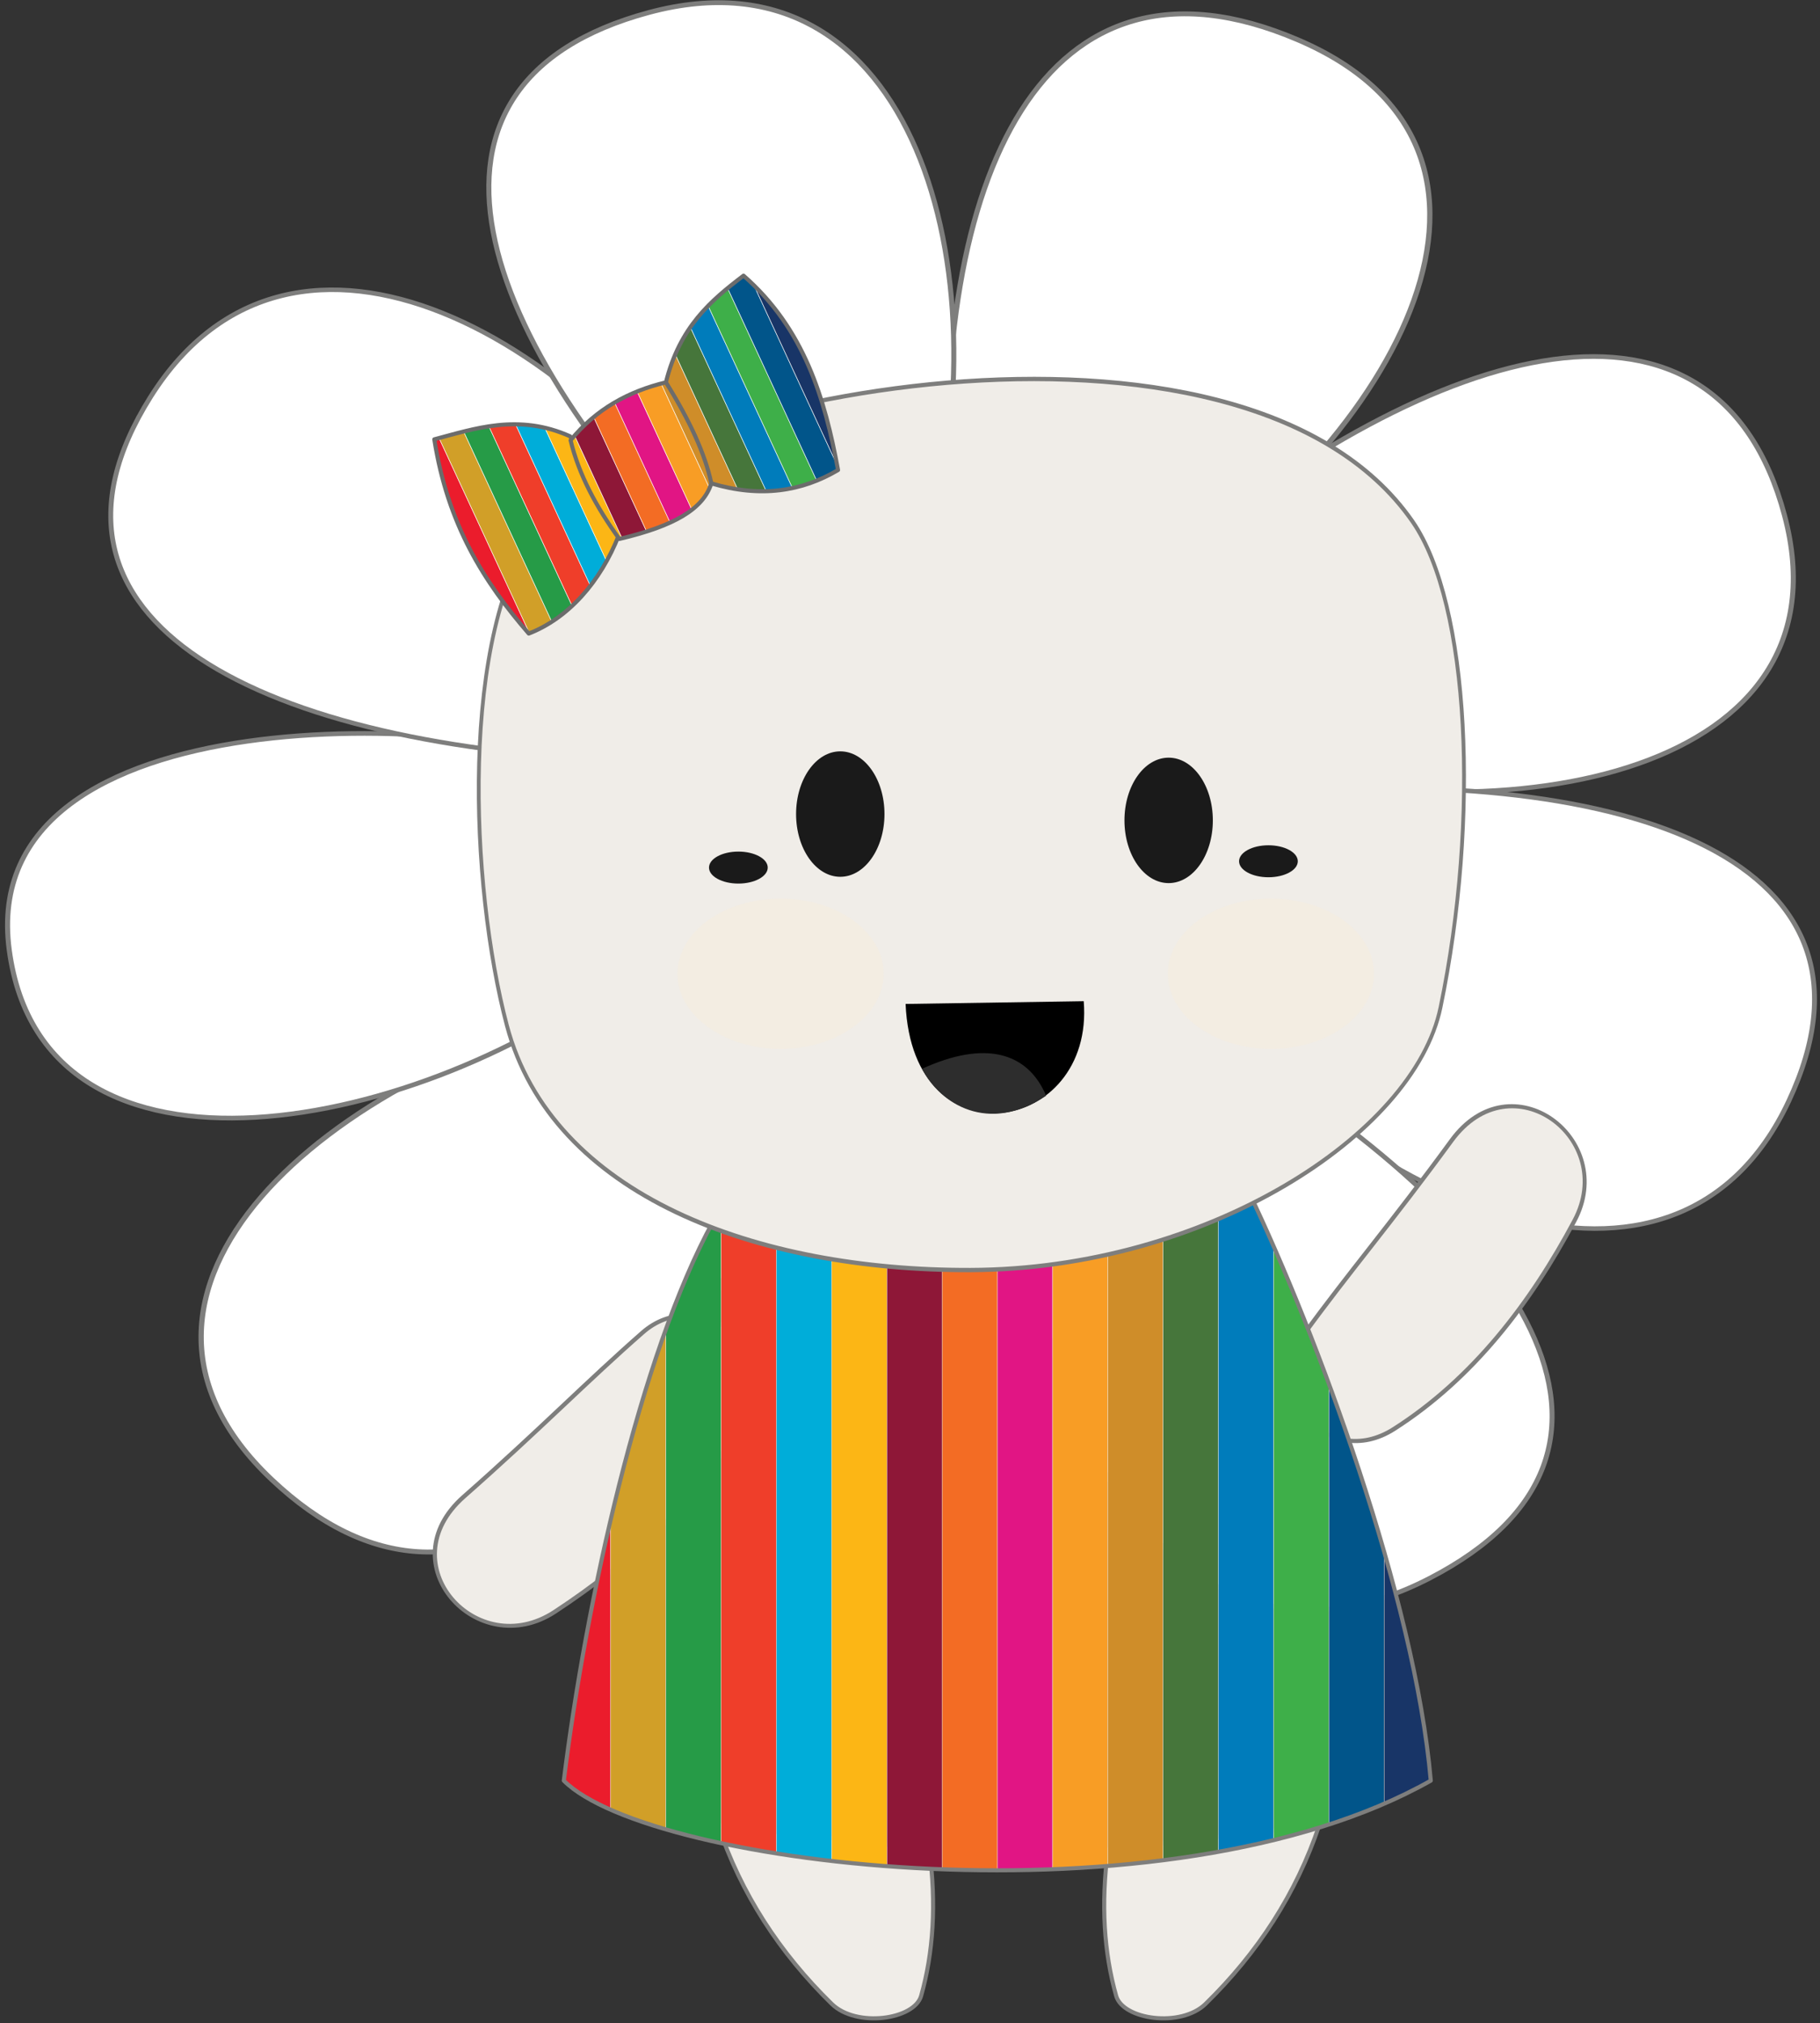 <?xml version="1.0" encoding="UTF-8" standalone="no"?>
<!DOCTYPE svg PUBLIC "-//W3C//DTD SVG 1.1//EN" "http://www.w3.org/Graphics/SVG/1.1/DTD/svg11.dtd">
<svg width="100%" height="100%" viewBox="0 0 224 249" version="1.1" xmlns="http://www.w3.org/2000/svg" xmlns:xlink="http://www.w3.org/1999/xlink" xml:space="preserve" xmlns:serif="http://www.serif.com/" style="fill-rule:evenodd;clip-rule:evenodd;stroke-linecap:round;stroke-linejoin:round;stroke-miterlimit:1.5;">
    <rect x="0" y="0" width="224" height="249" fill="#333333" stroke="none"/>
    <g transform="matrix(1,0,0,1,-646.947,-1746.24)">
        <g transform="matrix(1,0,0,1,464.438,-9.242)">
            <g transform="matrix(1,0,0,1,-454.45,177.492)">
                <g transform="matrix(0.982,0,0,0.91,-86.332,1213.24)">
                    <g transform="matrix(0.76,0.643,-0.65,0.766,534.577,-421.334)">
                        <path d="M826,472L852,464C862.064,427.139 851.345,385.021 817.11,394.431C783.225,403.745 793.858,438.071 826,472Z" style="fill:white;stroke:rgb(126,126,125);stroke-width:0.66px;"/>
                    </g>
                    <g transform="matrix(-0.026,1,-1,-0.026,1375.88,-336.338)">
                        <path d="M826,472L852,464C862.064,427.139 851.345,385.021 817.11,394.431C783.225,403.745 793.858,438.071 826,472Z" style="fill:white;stroke:rgb(126,126,125);stroke-width:0.63px;"/>
                    </g>
                    <g transform="matrix(-0.627,0.779,-0.779,-0.627,1780.34,160.505)">
                        <path d="M826,472L852,464C862.064,427.139 851.345,385.021 817.11,394.431C783.225,403.745 793.858,438.071 826,472Z" style="fill:white;stroke:rgb(126,126,125);stroke-width:0.61px;"/>
                    </g>
                    <g transform="matrix(-0.971,0.238,-0.238,-0.971,1803,802.822)">
                        <path d="M826,472L852,464C862.064,427.139 851.345,385.021 817.11,394.431C783.225,403.745 793.858,438.071 826,472Z" style="fill:white;stroke:rgb(126,126,125);stroke-width:0.62px;"/>
                    </g>
                    <g transform="matrix(-0.486,-0.874,0.874,-0.486,822.997,1506.8)">
                        <path d="M826,472L852,464C862.064,427.139 851.345,385.021 817.11,394.431C783.225,403.745 793.858,438.071 826,472Z" style="fill:white;stroke:rgb(126,126,125);stroke-width:0.66px;"/>
                    </g>
                    <g transform="matrix(0.144,-0.99,0.99,0.144,229.56,1281.48)">
                        <path d="M826,472L852,464C857.192,448.406 851.345,385.021 817.11,394.431C783.225,403.745 800.221,449.345 826,472Z" style="fill:white;stroke:rgb(126,126,125);stroke-width:0.63px;"/>
                    </g>
                    <g transform="matrix(0.715,-0.7,0.7,0.715,-104.921,744.477)">
                        <path d="M826,472L852,464C862.064,427.139 851.345,385.021 817.11,394.431C783.225,403.745 793.858,438.071 826,472Z" style="fill:white;stroke:rgb(126,126,125);stroke-width:0.61px;"/>
                    </g>
                    <g transform="matrix(0.968,-0.006,0.005,1,24.943,12.985)">
                        <path d="M826,472L852.853,466.484C862.917,429.623 851.345,385.021 817.11,394.431C783.225,403.745 793.858,438.071 826,472Z" style="fill:white;stroke:rgb(126,126,125);stroke-width:0.65px;"/>
                    </g>
                </g>
                <g transform="matrix(1,0,0,1,-89.669,1169.64)">
                    <path d="M815,633L841,636C841.891,642.733 841.493,648.694 840,654C839.17,656.951 832.013,657.947 829,655C822.576,648.716 817.832,641.428 815,633Z" style="fill:rgb(240,237,232);stroke:rgb(126,126,125);stroke-width:0.5px;"/>
                </g>
                <g transform="matrix(-1,0,0,1,1614.33,1169.64)">
                    <path d="M815,633L841,636C841.891,642.733 841.493,648.694 840,654C839.17,656.951 832.013,657.947 829,655C822.576,648.716 817.832,641.428 815,633Z" style="fill:rgb(240,237,232);stroke:rgb(126,126,125);stroke-width:0.5px;"/>
                </g>
                <g transform="matrix(-0.696,0.528,0.604,0.797,1023.2,836.64)">
                    <path d="M799,577C812.522,580.541 822.043,582.361 832,585C841.577,587.539 841.144,600.204 830,601C816.828,601.941 803.88,598.796 792,594C780.151,589.217 785.284,573.408 799,577Z" style="fill:rgb(240,237,232);stroke:rgb(126,126,125);stroke-width:0.53px;"/>
                </g>
                <g transform="matrix(0.462,-0.741,0.848,0.529,-164.39,2049.03)">
                    <path d="M799,577C812.522,580.541 822.043,582.361 832,585C841.577,587.539 841.144,600.204 830,601C816.828,601.941 803.88,598.796 792,594C780.151,589.217 785.284,573.408 799,577Z" style="fill:rgb(240,237,232);stroke:rgb(126,126,125);stroke-width:0.53px;"/>
                </g>
                <g transform="matrix(0.988,0,0,0.982,-82.073,1183.41)">
                    <path d="M816.604,554.905C807.497,571.592 800.732,602.717 798,625C808.708,635.846 873.248,643.625 906,625C904.028,602.124 891.739,568.862 883.388,551.343C858.012,551.609 847.09,550.665 816.604,554.905Z" style="fill:none;"/>
                    <clipPath id="_clip1">
                        <path d="M816.604,554.905C807.497,571.592 800.732,602.717 798,625C808.708,635.846 873.248,643.625 906,625C904.028,602.124 891.739,568.862 883.388,551.343C858.012,551.609 847.09,550.665 816.604,554.905Z"/>
                    </clipPath>
                    <g clip-path="url(#_clip1)">
                        <g transform="matrix(0.22,0,0,3.671,730.595,-1039.21)">
                            <g transform="matrix(1,0,0,1,-93.934,0.438)">
                                <rect x="395.574" y="429.073" width="31.282" height="28.005" style="fill:rgb(235,28,44);stroke:rgb(244,237,226);stroke-width:0.2px;"/>
                            </g>
                            <g transform="matrix(1,0,0,1,-62.652,0.438)">
                                <rect x="395.574" y="429.073" width="31.282" height="28.005" style="fill:rgb(209,159,40);stroke:rgb(244,237,226);stroke-width:0.2px;"/>
                            </g>
                            <g transform="matrix(1,0,0,1,-31.37,0.438)">
                                <rect x="395.574" y="429.073" width="31.282" height="28.005" style="fill:rgb(38,155,71);stroke:rgb(244,237,226);stroke-width:0.2px;"/>
                            </g>
                            <g transform="matrix(1,0,0,1,-0.087,0.438)">
                                <rect x="395.574" y="429.073" width="31.282" height="28.005" style="fill:rgb(239,62,42);stroke:rgb(244,237,226);stroke-width:0.2px;"/>
                            </g>
                            <g transform="matrix(1,0,0,1,31.195,0.438)">
                                <rect x="395.574" y="429.073" width="31.282" height="28.005" style="fill:rgb(0,173,217);stroke:rgb(244,237,226);stroke-width:0.2px;"/>
                            </g>
                            <g transform="matrix(1,0,0,1,62.477,0.438)">
                                <rect x="395.574" y="429.073" width="31.282" height="28.005" style="fill:rgb(252,182,21);stroke:rgb(244,237,226);stroke-width:0.2px;"/>
                            </g>
                            <g transform="matrix(1,0,0,1,93.76,0.438)">
                                <rect x="395.574" y="429.073" width="31.282" height="28.005" style="fill:rgb(142,23,55);stroke:rgb(244,237,226);stroke-width:0.2px;"/>
                            </g>
                            <g transform="matrix(1,0,0,1,125.042,0.438)">
                                <rect x="395.574" y="429.073" width="31.282" height="28.005" style="fill:rgb(243,108,36);stroke:rgb(244,237,226);stroke-width:0.2px;"/>
                            </g>
                            <g transform="matrix(1,0,0,1,156.325,0.438)">
                                <rect x="395.574" y="429.073" width="31.282" height="28.005" style="fill:rgb(225,21,132);stroke:rgb(244,237,226);stroke-width:0.2px;"/>
                            </g>
                            <g transform="matrix(1,0,0,1,187.607,0.438)">
                                <rect x="395.574" y="429.073" width="31.282" height="28.005" style="fill:rgb(248,157,37);stroke:rgb(244,237,226);stroke-width:0.2px;"/>
                            </g>
                            <g transform="matrix(1,0,0,1,218.889,0.438)">
                                <rect x="395.574" y="429.073" width="31.282" height="28.005" style="fill:rgb(207,141,41);stroke:rgb(244,237,226);stroke-width:0.2px;"/>
                            </g>
                            <g transform="matrix(1,0,0,1,250.172,0.438)">
                                <rect x="395.574" y="429.073" width="31.282" height="28.005" style="fill:rgb(70,118,59);stroke:rgb(244,237,226);stroke-width:0.2px;"/>
                            </g>
                            <g transform="matrix(1,0,0,1,281.454,0.438)">
                                <rect x="395.574" y="429.073" width="31.282" height="28.005" style="fill:rgb(0,124,187);stroke:rgb(244,237,226);stroke-width:0.2px;"/>
                            </g>
                            <g transform="matrix(1,0,0,1,312.737,0.438)">
                                <rect x="395.574" y="429.073" width="31.282" height="28.005" style="fill:rgb(62,175,73);stroke:rgb(244,237,226);stroke-width:0.2px;"/>
                            </g>
                            <g transform="matrix(1,0,0,1,344.019,0.438)">
                                <rect x="395.574" y="429.073" width="31.282" height="28.005" style="fill:rgb(1,85,138);stroke:rgb(244,237,226);stroke-width:0.2px;"/>
                            </g>
                            <g transform="matrix(1,0,0,1,375.301,0.438)">
                                <rect x="395.574" y="429.073" width="31.282" height="28.005" style="fill:rgb(24,53,103);stroke:rgb(244,237,226);stroke-width:0.2px;"/>
                            </g>
                        </g>
                    </g>
                    <path d="M816.604,554.905C807.497,571.592 800.732,602.717 798,625C808.708,635.846 873.248,643.625 906,625C904.028,602.124 891.739,568.862 883.388,551.343C858.012,551.609 847.09,550.665 816.604,554.905Z" style="fill:none;stroke:rgb(126,126,125);stroke-width:0.51px;"/>
                </g>
                <g transform="matrix(0.661,0.121,-0.14,0.762,155.319,1129.37)">
                    <path d="M939.981,524.238C929.179,543.251 939.582,582.67 950.837,603.401C964.6,628.75 1004.07,634.563 1042.44,628.357C1084.66,621.529 1117.87,594.638 1118.42,573.869C1119.24,543.226 1110.29,509.981 1097.33,498.764C1058.35,465.033 952.844,501.597 939.981,524.238Z" style="fill:rgb(240,237,232);stroke:rgb(126,126,125);stroke-width:0.69px;"/>
                </g>
                <g transform="matrix(1,0,0,1,-87.725,1183.25)">
                    <g transform="matrix(1.138,0,0,1.196,-554.897,-94.172)">
                        <ellipse cx="1215.29" cy="492.568" rx="4.78" ry="6.455" style="fill:rgb(26,26,26);"/>
                    </g>
                    <g transform="matrix(1.138,0,0,1.196,-514.482,-93.395)">
                        <ellipse cx="1215.29" cy="492.568" rx="4.78" ry="6.455" style="fill:rgb(26,26,26);"/>
                    </g>
                    <g transform="matrix(1.273,0,0,1.903,-716.458,-462.744)">
                        <ellipse cx="1207.55" cy="513.576" rx="9.969" ry="4.861" style="fill:rgb(254,237,209);fill-opacity:0.25;"/>
                    </g>
                    <g transform="matrix(1.273,0,0,1.903,-656.108,-462.744)">
                        <ellipse cx="1207.55" cy="513.576" rx="9.969" ry="4.861" style="fill:rgb(254,237,209);fill-opacity:0.25;"/>
                    </g>
                    <g transform="matrix(1.099,0,0,2.103,-506.065,-545.95)">
                        <ellipse cx="1202.57" cy="498.086" rx="3.289" ry="0.936" style="fill:rgb(26,26,26);"/>
                    </g>
                    <g transform="matrix(1.099,0,0,2.103,-440.826,-546.727)">
                        <ellipse cx="1202.57" cy="498.086" rx="3.289" ry="0.936" style="fill:rgb(26,26,26);"/>
                    </g>
                    <g transform="matrix(1,0,0,1,-131.993,-917.201)">
                        <path d="M968.134,1435.51L990.058,1435.17C991.396,1451.56 968.988,1455.35 968.134,1435.51Z"/>
                    </g>
                </g>
                <g transform="matrix(0.855,0.131,-0.131,0.855,-80.117,1134.22)">
                    <g transform="matrix(0.988,-0.157,0.157,0.988,114.725,119.92)">
                        <path d="M825.787,435.959C827.782,428.096 832.261,424.333 836.908,420.847C845.502,428.438 848.39,438.406 850.199,448.57C845.04,451.589 839.137,452.492 832.168,450.367L825.787,435.959Z" style="fill:none;"/>
                        <clipPath id="_clip2">
                            <path d="M825.787,435.959C827.782,428.096 832.261,424.333 836.908,420.847C845.502,428.438 848.39,438.406 850.199,448.57C845.04,451.589 839.137,452.492 832.168,450.367L825.787,435.959Z"/>
                        </clipPath>
                        <g clip-path="url(#_clip2)">
                            <g transform="matrix(0.104,-0.047,0.546,1.197,522.82,-57.596)">
                                <g transform="matrix(1,0,0,1,218.889,0.438)">
                                    <rect x="395.574" y="429.073" width="31.282" height="28.005" style="fill:rgb(207,141,41);stroke:white;stroke-width:0.62px;"/>
                                </g>
                                <g transform="matrix(1,0,0,1,250.172,0.438)">
                                    <rect x="395.574" y="429.073" width="31.282" height="28.005" style="fill:rgb(70,118,59);stroke:white;stroke-width:0.62px;"/>
                                </g>
                                <g transform="matrix(1,0,0,1,281.454,0.438)">
                                    <rect x="395.574" y="429.073" width="31.282" height="28.005" style="fill:rgb(0,124,187);stroke:white;stroke-width:0.62px;"/>
                                </g>
                                <g transform="matrix(1,0,0,1,312.737,0.438)">
                                    <rect x="395.574" y="429.073" width="31.282" height="28.005" style="fill:rgb(62,175,73);stroke:white;stroke-width:0.62px;"/>
                                </g>
                                <g transform="matrix(1,0,0,1,344.019,0.438)">
                                    <rect x="395.574" y="429.073" width="31.282" height="28.005" style="fill:rgb(1,85,138);stroke:white;stroke-width:0.62px;"/>
                                </g>
                                <g transform="matrix(1,0,0,1,375.301,0.438)">
                                    <rect x="395.574" y="429.073" width="31.282" height="28.005" style="fill:rgb(24,53,103);stroke:white;stroke-width:0.62px;"/>
                                </g>
                            </g>
                        </g>
                        <path d="M825.787,435.959C827.782,428.096 832.261,424.333 836.908,420.847C845.502,428.438 848.39,438.406 850.199,448.57C845.04,451.589 839.137,452.492 832.168,450.367L825.787,435.959Z" style="fill:none;stroke:rgb(108,108,108);stroke-width:0.58px;"/>
                    </g>
                    <g transform="matrix(-0.496,0.868,0.868,0.496,1017.51,-501.171)">
                        <path d="M824.548,435.735C826.544,427.871 832.261,424.333 836.908,420.847C845.248,429.915 848.395,439.007 850.199,448.57C845.04,451.589 838.184,452.017 831.216,449.891L824.548,435.735Z" style="fill:none;"/>
                        <clipPath id="_clip3">
                            <path d="M824.548,435.735C826.544,427.871 832.261,424.333 836.908,420.847C845.248,429.915 848.395,439.007 850.199,448.57C845.04,451.589 838.184,452.017 831.216,449.891L824.548,435.735Z"/>
                        </clipPath>
                        <g clip-path="url(#_clip3)">
                            <g transform="matrix(-0.102,0.051,0.591,1.176,614.791,-104.14)">
                                <g transform="matrix(1,0,0,1,-93.934,0.438)">
                                    <rect x="395.574" y="429.073" width="31.282" height="28.005" style="fill:rgb(235,28,44);stroke:white;stroke-width:0.62px;"/>
                                </g>
                                <g transform="matrix(1,0,0,1,-62.652,0.438)">
                                    <rect x="395.574" y="429.073" width="31.282" height="28.005" style="fill:rgb(209,159,40);stroke:white;stroke-width:0.62px;"/>
                                </g>
                                <g transform="matrix(1,0,0,1,-31.37,0.438)">
                                    <rect x="395.574" y="429.073" width="31.282" height="28.005" style="fill:rgb(38,155,71);stroke:white;stroke-width:0.62px;"/>
                                </g>
                                <g transform="matrix(1,0,0,1,-0.087,0.438)">
                                    <rect x="395.574" y="429.073" width="31.282" height="28.005" style="fill:rgb(239,62,42);stroke:white;stroke-width:0.62px;"/>
                                </g>
                                <g transform="matrix(1,0,0,1,31.195,0.438)">
                                    <rect x="395.574" y="429.073" width="31.282" height="28.005" style="fill:rgb(0,173,217);stroke:white;stroke-width:0.62px;"/>
                                </g>
                                <g transform="matrix(1,0,0,1,62.477,0.438)">
                                    <rect x="395.574" y="429.073" width="31.282" height="28.005" style="fill:rgb(252,182,21);stroke:white;stroke-width:0.62px;"/>
                                </g>
                            </g>
                        </g>
                        <path d="M824.548,435.735C826.544,427.871 832.261,424.333 836.908,420.847C845.248,429.915 848.395,439.007 850.199,448.57C845.04,451.589 838.184,452.017 831.216,449.891L824.548,435.735Z" style="fill:none;stroke:rgb(108,108,108);stroke-width:0.58px;"/>
                    </g>
                    <g transform="matrix(0.988,-0.157,0.157,0.988,114.725,119.92)">
                        <path d="M812.181,444.133C815.828,439.691 820.486,437.204 825.787,435.959C829.148,441.417 831.295,446.159 832.168,450.367C830.998,453.983 826.91,456.4 819.037,458.199C815.841,453.73 813.338,449.057 812.181,444.133Z" style="fill:none;"/>
                        <clipPath id="_clip4">
                            <path d="M812.181,444.133C815.828,439.691 820.486,437.204 825.787,435.959C829.148,441.417 831.295,446.159 832.168,450.367C830.998,453.983 826.91,456.4 819.037,458.199C815.841,453.73 813.338,449.057 812.181,444.133Z"/>
                        </clipPath>
                        <g clip-path="url(#_clip4)">
                            <g transform="matrix(0.104,-0.047,0.546,1.197,522.82,-57.596)">
                                <g transform="matrix(1,0,0,1,62.477,0.438)">
                                    <rect x="395.574" y="429.073" width="31.282" height="28.005" style="fill:rgb(252,182,21);stroke:white;stroke-width:0.62px;"/>
                                </g>
                                <g transform="matrix(1,0,0,1,93.76,0.438)">
                                    <rect x="395.574" y="429.073" width="31.282" height="28.005" style="fill:rgb(142,23,55);stroke:white;stroke-width:0.62px;"/>
                                </g>
                                <g transform="matrix(1,0,0,1,125.042,0.438)">
                                    <rect x="395.574" y="429.073" width="31.282" height="28.005" style="fill:rgb(243,108,36);stroke:white;stroke-width:0.62px;"/>
                                </g>
                                <g transform="matrix(1,0,0,1,156.325,0.438)">
                                    <rect x="395.574" y="429.073" width="31.282" height="28.005" style="fill:rgb(225,21,132);stroke:white;stroke-width:0.62px;"/>
                                </g>
                                <g transform="matrix(1,0,0,1,187.607,0.438)">
                                    <rect x="395.574" y="429.073" width="31.282" height="28.005" style="fill:rgb(248,157,37);stroke:white;stroke-width:0.62px;"/>
                                </g>
                                <g transform="matrix(1,0,0,1,218.889,0.438)">
                                    <rect x="395.574" y="429.073" width="31.282" height="28.005" style="fill:rgb(207,141,41);stroke:white;stroke-width:0.62px;"/>
                                </g>
                            </g>
                        </g>
                        <path d="M812.181,444.133C815.828,439.691 820.486,437.204 825.787,435.959C829.148,441.417 831.295,446.159 832.168,450.367C830.998,453.983 826.91,456.4 819.037,458.199C815.841,453.73 813.338,449.057 812.181,444.133Z" style="fill:none;stroke:rgb(108,108,108);stroke-width:0.58px;"/>
                    </g>
                </g>
                <g transform="matrix(1,0,0,1,-219.67,266.065)">
                    <path d="M970.124,1443.47C972.325,1447.81 978.273,1451.56 985.385,1446.79C983.124,1441.47 977.94,1439.9 970.124,1443.47Z" style="fill:rgb(45,45,45);"/>
                </g>
            </g>
        </g>
    </g>
</svg>

